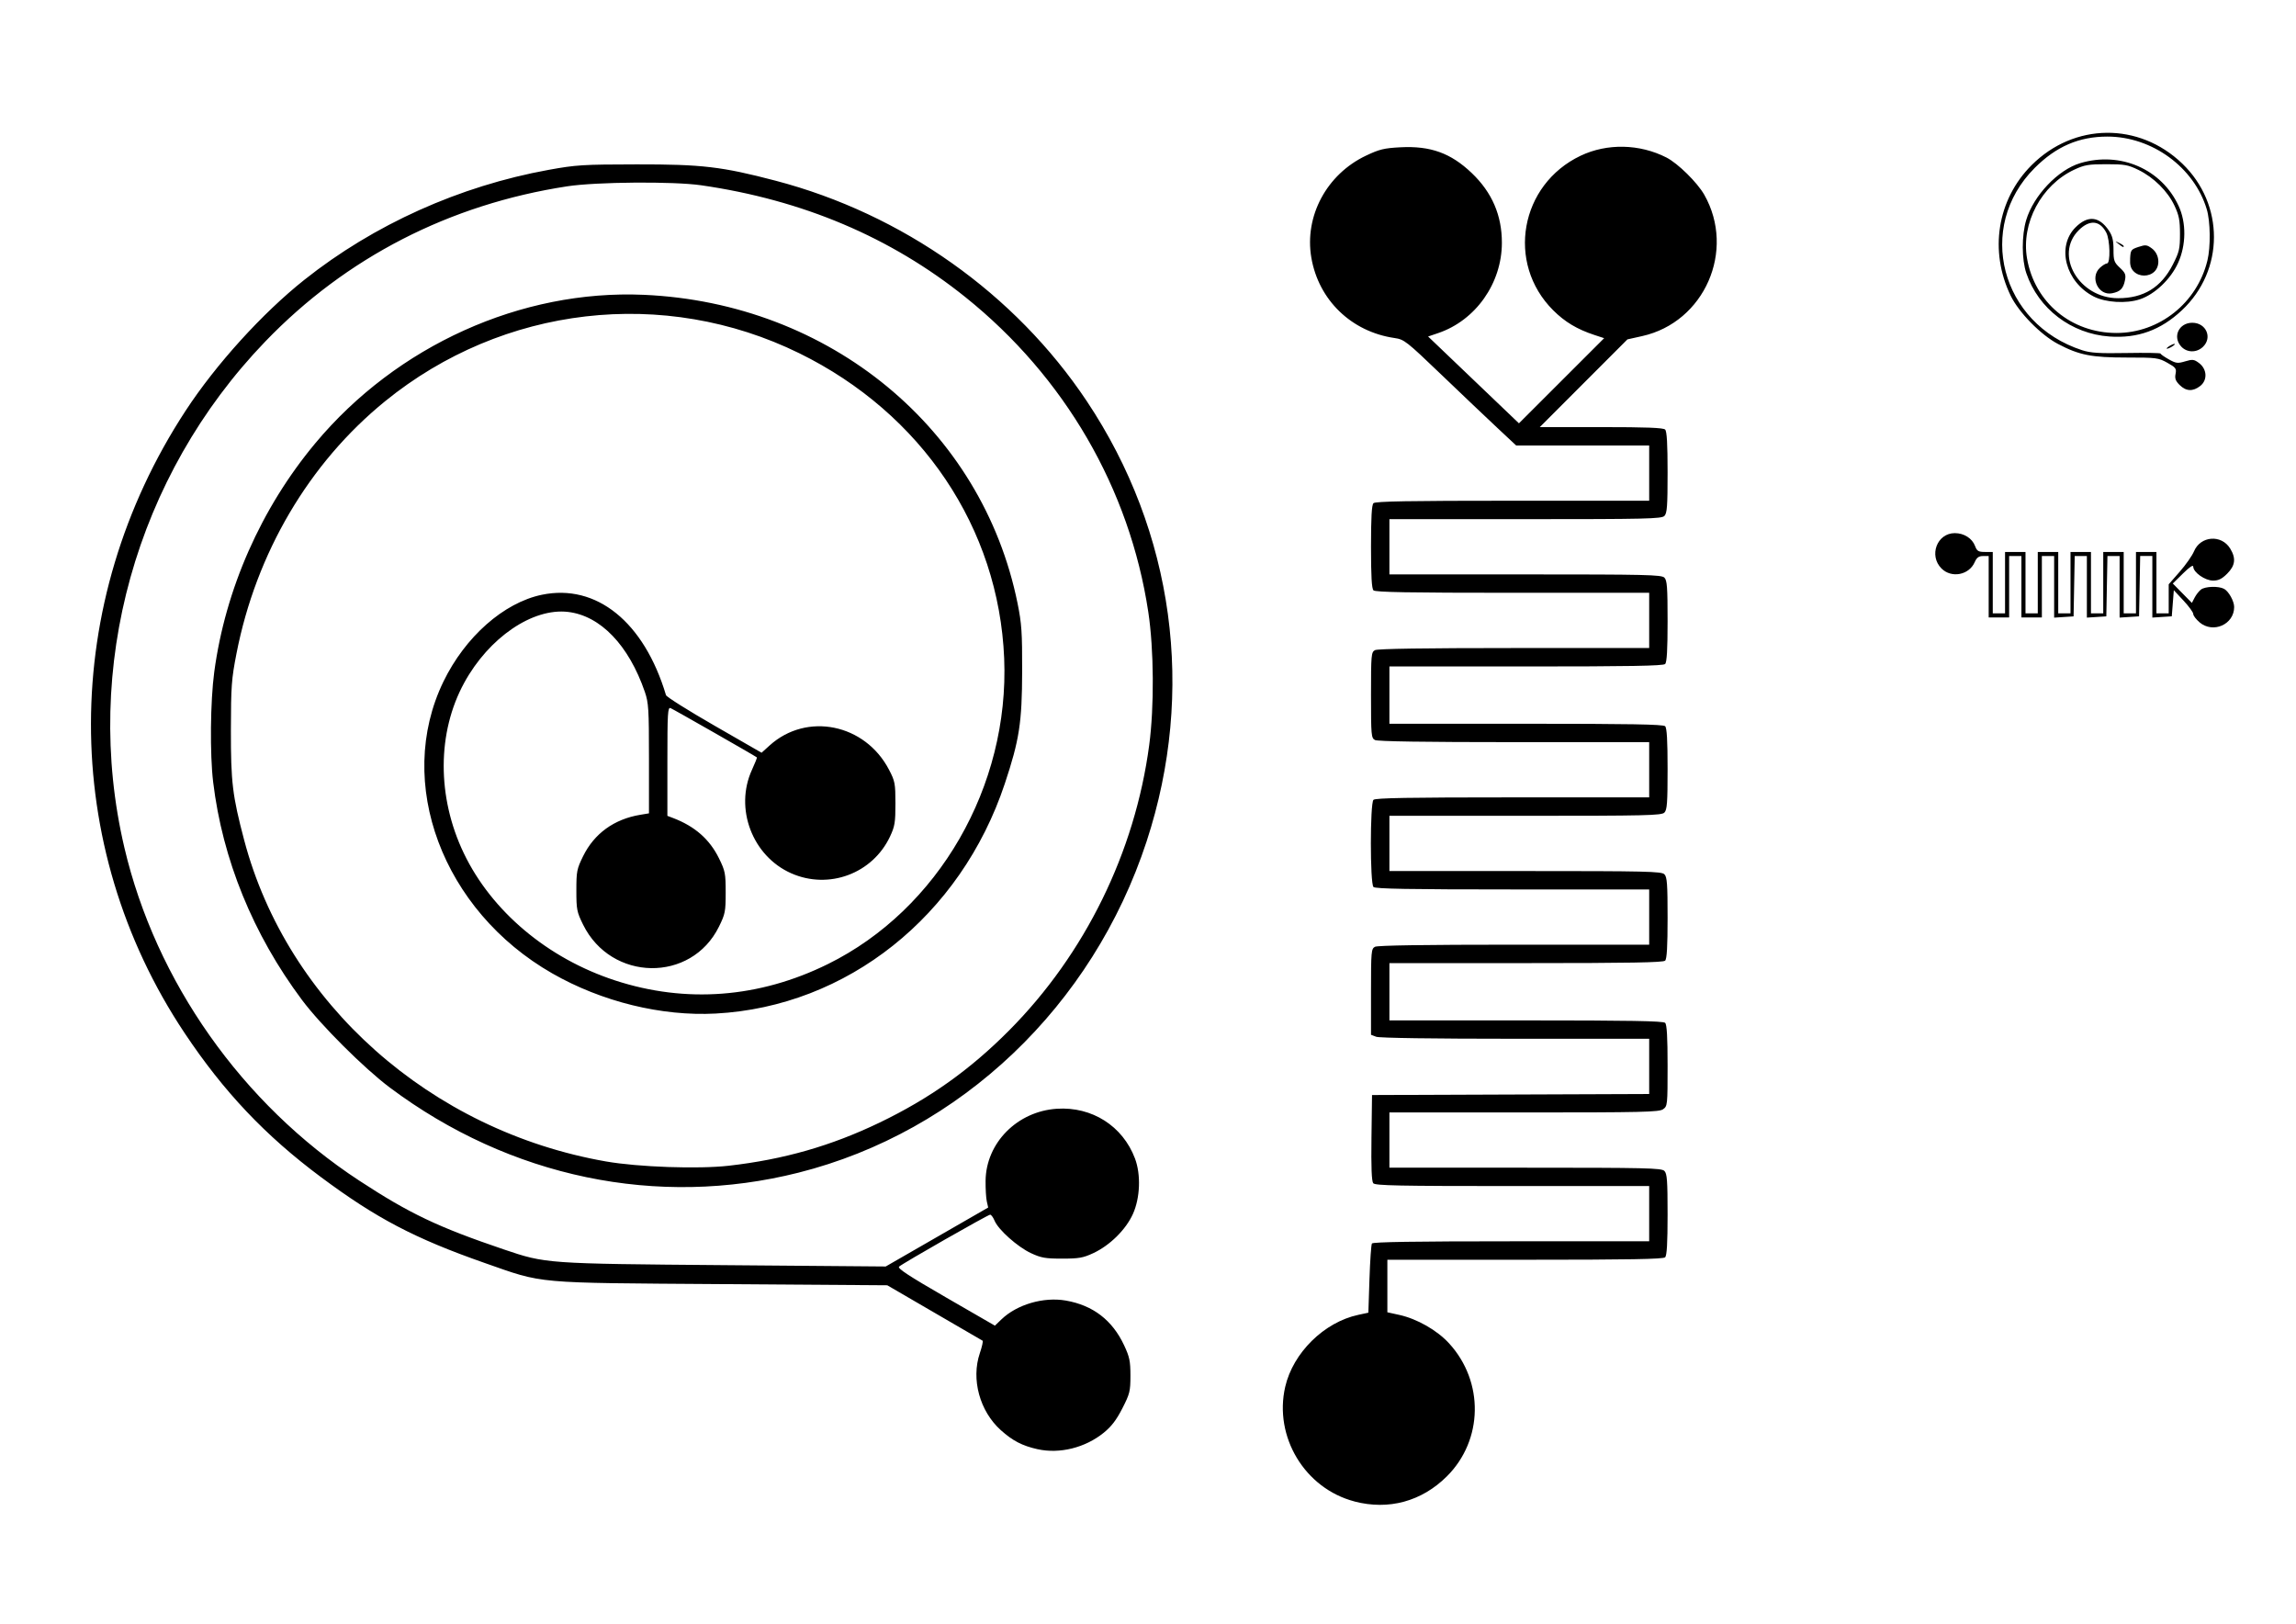 <?xml version="1.0" encoding="UTF-8" standalone="no"?>
<!-- Created with Inkscape (http://www.inkscape.org/) -->

<svg
   xmlns:dc="http://purl.org/dc/elements/1.1/"
   xmlns:cc="http://creativecommons.org/ns#"
   xmlns:rdf="http://www.w3.org/1999/02/22-rdf-syntax-ns#"
   xmlns:svg="http://www.w3.org/2000/svg"
   xmlns="http://www.w3.org/2000/svg"
   xmlns:sodipodi="http://sodipodi.sourceforge.net/DTD/sodipodi-0.dtd"
   xmlns:inkscape="http://www.inkscape.org/namespaces/inkscape"
   width="297mm"
   height="210mm"
   viewBox="0 0 297 210"
   version="1.1"
   id="svg5596"
   inkscape:version="0.92.3 (2405546, 2018-03-11)"
   sodipodi:docname="microfluidics 1.svg">
  <defs
     id="defs5590" />
  <sodipodi:namedview
     id="base"
     pagecolor="#ffffff"
     bordercolor="#666666"
     borderopacity="1.0"
     inkscape:pageopacity="0.0"
     inkscape:pageshadow="2"
     inkscape:zoom="0.7"
     inkscape:cx="354.28571"
     inkscape:cy="331.42857"
     inkscape:document-units="mm"
     inkscape:current-layer="layer1"
     showgrid="false"
     inkscape:window-width="1920"
     inkscape:window-height="1001"
     inkscape:window-x="-9"
     inkscape:window-y="-9"
     inkscape:window-maximized="1" />
  <g
     inkscape:label="Layer 1"
     inkscape:groupmode="layer"
     id="layer1"
     transform="translate(0,-87)">
    <path
       style="fill:#000000;stroke-width:0.265"
       d="m 175.208,281.188 c -6.415,-1.675 -10.451,-8.356 -8.958,-14.831 1.015,-4.402 5.03,-8.354 9.451,-9.302 l 1.303,-0.28 0.143,-4.332 c 0.079,-2.383 0.222,-4.46 0.319,-4.617 0.123,-0.198 5.579,-0.284 18.02,-0.284 h 17.844 v -3.572 -3.572 h -17.695 c -14.706,0 -17.746,-0.062 -17.997,-0.364 -0.211,-0.254 -0.281,-2.037 -0.231,-5.887 l 0.072,-5.523 17.926,-0.068 17.926,-0.068 v -3.57 -3.57 h -17.313 c -10.609,0 -17.576,-0.1 -17.992,-0.258 l -0.679,-0.258 v -5.553 c 0,-5.22 0.031,-5.57 0.512,-5.827 0.338,-0.181 6.448,-0.274 17.992,-0.274 h 17.48 v -3.572 -3.572 h -17.674 c -13.394,0 -17.751,-0.077 -17.992,-0.318 -0.449,-0.449 -0.449,-10.822 0,-11.271 0.241,-0.241 4.598,-0.318 17.992,-0.318 h 17.674 v -3.572 -3.572 h -17.48 c -11.543,0 -17.654,-0.093 -17.992,-0.274 -0.481,-0.257 -0.512,-0.607 -0.512,-5.812 0,-5.204 0.031,-5.554 0.512,-5.812 0.338,-0.181 6.448,-0.274 17.992,-0.274 h 17.48 v -3.572 -3.572 h -17.674 c -13.394,0 -17.751,-0.077 -17.992,-0.318 -0.226,-0.226 -0.318,-1.852 -0.318,-5.636 0,-3.784 0.092,-5.41 0.318,-5.636 0.241,-0.241 4.598,-0.318 17.992,-0.318 h 17.674 v -3.572 -3.572 h -8.603 -8.603 l -2.444,-2.285 c -1.344,-1.256 -4.589,-4.341 -7.212,-6.854 -4.57,-4.379 -4.823,-4.577 -6.085,-4.761 -5.578,-0.813 -9.816,-4.908 -10.756,-10.393 -0.919,-5.362 1.979,-10.776 7.06,-13.189 1.743,-0.828 2.35,-0.976 4.463,-1.086 3.884,-0.203 6.518,0.747 9.223,3.327 2.628,2.506 3.91,5.474 3.903,9.037 -0.01,5.239 -3.394,10.026 -8.253,11.671 l -1.291,0.437 5.875,5.614 5.875,5.614 5.511,-5.506 5.511,-5.506 -1.254,-0.412 c -2.245,-0.738 -3.826,-1.686 -5.348,-3.205 -6.102,-6.095 -4.289,-16.253 3.566,-19.983 3.42,-1.624 7.623,-1.536 11.09,0.233 1.482,0.756 3.996,3.23 4.898,4.819 4.096,7.219 0.021,16.487 -8.038,18.28 l -1.904,0.424 -5.668,5.673 -5.668,5.673 h 7.948 c 5.829,0 8.033,0.085 8.266,0.318 0.225,0.225 0.318,1.83 0.318,5.537 0,4.393 -0.066,5.286 -0.416,5.636 -0.37,0.37 -2.366,0.416 -17.992,0.416 h -17.576 v 3.572 3.572 h 17.576 c 15.625,0 17.622,0.046 17.992,0.416 0.35,0.35 0.416,1.243 0.416,5.636 0,3.707 -0.092,5.312 -0.318,5.537 -0.241,0.241 -4.598,0.318 -17.992,0.318 h -17.674 v 3.704 3.704 h 17.674 c 13.394,0 17.751,0.077 17.992,0.318 0.225,0.225 0.318,1.83 0.318,5.537 0,4.393 -0.066,5.286 -0.416,5.636 -0.37,0.37 -2.366,0.416 -17.992,0.416 h -17.576 v 3.572 3.572 h 17.576 c 15.625,0 17.622,0.046 17.992,0.416 0.35,0.35 0.416,1.243 0.416,5.636 0,3.707 -0.092,5.312 -0.318,5.537 -0.241,0.241 -4.598,0.318 -17.992,0.318 h -17.674 v 3.704 3.704 h 17.674 c 13.394,0 17.751,0.077 17.992,0.318 0.226,0.226 0.318,1.831 0.318,5.541 0,5.098 -0.014,5.234 -0.588,5.636 -0.518,0.363 -2.668,0.412 -17.992,0.412 h -17.404 v 3.572 3.572 h 17.576 c 15.625,0 17.622,0.046 17.992,0.416 0.35,0.35 0.416,1.243 0.416,5.636 0,3.707 -0.092,5.312 -0.318,5.537 -0.241,0.241 -4.627,0.318 -18.124,0.318 h -17.806 v 3.397 3.397 l 1.521,0.334 c 2.322,0.51 4.906,1.984 6.466,3.689 4.541,4.96 4.415,12.513 -0.288,17.194 -3.261,3.246 -7.53,4.407 -11.954,3.253 z m -40.989,-6.755 c -1.992,-0.447 -3.228,-1.088 -4.765,-2.47 -2.726,-2.451 -3.851,-6.581 -2.71,-9.944 0.285,-0.841 0.447,-1.571 0.359,-1.621 -0.088,-0.051 -2.899,-1.684 -6.246,-3.63 l -6.085,-3.538 -21.431,-0.15 c -24.511,-0.171 -22.918,-0.029 -30.628,-2.729 -9.071,-3.176 -14.044,-5.785 -21.231,-11.137 -7.178,-5.346 -12.545,-11.019 -17.61,-18.615 -16.191,-24.285 -16.137,-55.627 0.137,-80.478 3.935,-6.009 9.932,-12.619 15.356,-16.927 9.013,-7.158 20.076,-12.136 31.618,-14.228 3.543,-0.642 4.413,-0.696 11.377,-0.706 8.448,-0.012 11.017,0.29 17.961,2.11 16.429,4.307 30.981,14.611 40.253,28.502 11.3,16.931 14.105,37.538 7.749,56.942 -6.978,21.305 -24.073,37.57 -45.04,42.853 -18.24,4.596 -37.31,0.625 -52.855,-11.005 -3.317,-2.482 -8.955,-8.105 -11.373,-11.344 -6.326,-8.473 -10.28,-18.174 -11.484,-28.177 -0.433,-3.599 -0.365,-10.446 0.142,-14.228 1.435,-10.709 6.067,-21.193 13.075,-29.589 10.536,-12.623 26.625,-19.889 42.499,-19.193 24.061,1.055 43.765,17.319 48.34,39.903 0.528,2.608 0.606,3.757 0.593,8.82 -0.017,6.614 -0.363,8.85 -2.244,14.501 -5.701,17.126 -20.417,28.826 -37.393,29.732 -6.997,0.373 -14.743,-1.529 -21.151,-5.196 -14.199,-8.124 -20.384,-24.69 -14.082,-37.715 2.812,-5.811 7.814,-10.229 12.741,-11.251 7.063,-1.466 13.229,3.517 16.059,12.982 0.067,0.224 2.876,1.992 6.243,3.928 l 6.121,3.52 1.04,-0.94 c 4.801,-4.338 12.344,-2.807 15.443,3.134 0.776,1.488 0.83,1.773 0.832,4.37 0.002,2.451 -0.08,2.953 -0.695,4.265 -2.251,4.802 -7.921,6.914 -12.784,4.764 -5.028,-2.224 -7.367,-8.386 -5.079,-13.383 0.39,-0.851 0.677,-1.573 0.638,-1.605 -0.243,-0.201 -10.839,-6.249 -11.17,-6.376 -0.363,-0.139 -0.409,0.642 -0.409,6.889 v 7.046 l 0.724,0.275 c 2.822,1.073 4.737,2.751 5.949,5.214 0.806,1.638 0.868,1.952 0.868,4.42 0,2.469 -0.062,2.782 -0.87,4.423 -3.581,7.274 -13.94,7.117 -17.577,-0.267 -0.806,-1.637 -0.868,-1.951 -0.868,-4.419 0,-2.467 0.062,-2.782 0.868,-4.421 1.447,-2.941 4.009,-4.798 7.4,-5.363 l 1.124,-0.187 v -7.079 c 0,-6.415 -0.05,-7.225 -0.535,-8.634 -2.076,-6.033 -5.732,-9.84 -9.927,-10.337 -4.584,-0.543 -10.237,3.313 -13.436,9.163 -3.518,6.434 -3.539,14.767 -0.056,22.04 3.597,7.511 10.841,13.603 19.569,16.455 9.168,2.997 18.655,2.268 27.535,-2.116 14.303,-7.061 23.486,-22.994 22.798,-39.554 -0.7,-16.837 -10.669,-31.674 -26.502,-39.445 -17.506,-8.591 -38.341,-6.178 -53.578,6.207 -9.834,7.993 -16.689,19.629 -19.226,32.636 -0.645,3.308 -0.712,4.22 -0.721,9.863 -0.011,6.77 0.198,8.511 1.715,14.254 5.581,21.135 24.128,37.606 46.807,41.569 4.185,0.731 11.927,1.001 15.877,0.553 7.099,-0.805 13.258,-2.567 19.525,-5.585 6.471,-3.117 11.696,-6.835 16.747,-11.918 9.806,-9.869 16.267,-23.026 18.115,-36.889 0.662,-4.971 0.613,-12.386 -0.115,-17.214 -2.405,-15.955 -10.81,-30.424 -23.663,-40.735 -9.666,-7.754 -21.061,-12.577 -34.183,-14.467 -3.605,-0.519 -13.563,-0.44 -17.33,0.137 -15.214,2.333 -28.575,9.198 -39.035,20.056 -16.78,17.419 -23.693,42.219 -18.244,65.452 4.066,17.338 15.23,33.17 30.386,43.09 6.519,4.267 10.183,6.011 18.691,8.894 5.445,1.845 5.466,1.847 28.569,2.038 l 20.843,0.172 6.627,-3.813 6.627,-3.813 -0.179,-0.794 c -0.098,-0.437 -0.169,-1.639 -0.157,-2.671 0.057,-4.9 4.102,-8.981 9.23,-9.31 4.541,-0.291 8.502,2.23 10.091,6.424 0.79,2.087 0.676,5.12 -0.271,7.203 -0.918,2.018 -2.975,4.047 -5.114,5.046 -1.316,0.614 -1.862,0.711 -4.036,0.711 -2.173,0 -2.72,-0.096 -4.036,-0.711 -1.728,-0.807 -4.219,-3.028 -4.701,-4.192 -0.178,-0.429 -0.435,-0.781 -0.572,-0.781 -0.286,0 -11.297,6.281 -11.783,6.72 -0.241,0.219 1.261,1.204 6.038,3.962 l 6.36,3.671 0.841,-0.809 c 2.01,-1.934 5.45,-2.94 8.336,-2.437 3.512,0.612 6.014,2.533 7.536,5.786 0.706,1.508 0.817,2.043 0.817,3.928 0,2.019 -0.078,2.334 -1.045,4.228 -0.766,1.5 -1.409,2.342 -2.409,3.154 -2.39,1.94 -5.711,2.766 -8.558,2.127 z M 284.523,167.482 c -0.448,-0.377 -0.814,-0.858 -0.814,-1.07 0,-0.212 -0.566,-0.991 -1.257,-1.731 l -1.257,-1.346 -0.132,1.688 -0.132,1.688 -1.257,0.081 -1.257,0.081 v -3.983 -3.983 h -0.787 -0.787 l -0.073,3.903 -0.073,3.903 -1.257,0.081 -1.257,0.081 v -3.983 -3.983 h -0.787 -0.787 l -0.073,3.903 -0.073,3.903 -1.257,0.081 -1.257,0.081 v -3.983 -3.983 h -0.787 -0.787 l -0.073,3.903 -0.073,3.903 -1.257,0.081 -1.257,0.081 v -3.983 -3.983 h -0.794 -0.794 v 3.969 3.969 h -1.323 -1.323 v -3.969 -3.969 h -0.794 -0.794 v 3.969 3.969 h -1.323 -1.323 v -3.969 -3.969 h -0.729 c -0.557,0 -0.813,0.189 -1.083,0.8 -0.738,1.667 -3.007,2.095 -4.293,0.808 -1.669,-1.669 -0.576,-4.571 1.722,-4.571 1.194,0 2.246,0.669 2.623,1.669 0.249,0.658 0.429,0.766 1.289,0.766 h 1 v 3.969 3.969 h 0.794 0.794 v -3.969 -3.969 h 1.323 1.323 v 3.969 3.969 h 0.794 0.794 v -3.969 -3.969 h 1.323 1.323 v 3.969 3.969 h 0.794 0.794 v -3.969 -3.969 h 1.323 1.323 v 3.969 3.969 h 0.794 0.794 v -3.969 -3.969 h 1.323 1.323 v 3.969 3.969 h 0.794 0.794 v -3.969 -3.969 h 1.323 1.323 v 3.969 3.969 h 0.794 0.794 v -1.878 -1.878 l 1.426,-1.628 c 0.784,-0.895 1.614,-2.079 1.843,-2.63 0.836,-2.011 3.554,-2.22 4.688,-0.36 0.768,1.259 0.655,2.195 -0.39,3.24 -0.683,0.683 -1.124,0.9 -1.832,0.9 -1.036,0 -2.56,-1.071 -2.56,-1.8 0,-0.28 -0.461,0.025 -1.323,0.874 l -1.323,1.303 1.235,1.254 1.235,1.254 0.358,-0.69 c 0.197,-0.38 0.564,-0.847 0.816,-1.038 0.55,-0.417 2.278,-0.471 2.986,-0.092 0.599,0.32 1.308,1.594 1.308,2.348 0,2.262 -2.718,3.467 -4.478,1.986 z m -2.575,-30.686 c -0.525,-0.525 -0.645,-0.851 -0.527,-1.438 0.137,-0.686 0.034,-0.825 -1.062,-1.438 -1.154,-0.645 -1.412,-0.678 -5.226,-0.678 -4.598,0 -6.166,-0.309 -8.923,-1.757 -2.21,-1.161 -5.068,-4.074 -6.113,-6.229 -2.811,-5.799 -1.748,-12.445 2.701,-16.894 5.499,-5.499 13.88,-5.59 19.483,-0.21 5.492,5.273 5.471,13.822 -0.046,18.983 -2.752,2.575 -5.712,3.646 -9.363,3.388 -4.944,-0.349 -9.192,-3.584 -10.757,-8.192 -0.605,-1.782 -0.612,-4.878 -0.015,-6.872 0.947,-3.164 4.117,-6.501 6.99,-7.359 5.193,-1.55 10.513,0.762 12.725,5.531 1.01,2.177 0.981,5.071 -0.074,7.385 -0.958,2.102 -3.014,4.056 -4.942,4.696 -1.752,0.582 -4.431,0.421 -5.955,-0.357 -3.648,-1.863 -4.862,-6.453 -2.366,-8.949 1.585,-1.585 3.061,-1.445 4.312,0.411 0.458,0.68 0.601,1.267 0.601,2.467 0,1.422 0.08,1.649 0.826,2.346 0.704,0.658 0.801,0.898 0.656,1.624 -0.214,1.072 -0.605,1.465 -1.666,1.677 -1.762,0.352 -2.914,-2.036 -1.584,-3.285 0.337,-0.316 0.754,-0.575 0.926,-0.575 0.466,0 0.4,-3.034 -0.086,-3.974 -0.832,-1.609 -2.165,-1.725 -3.578,-0.312 -3.2,3.2 0.043,8.784 5.102,8.784 3.304,0 5.57,-1.392 7.078,-4.349 0.833,-1.633 0.926,-2.031 0.926,-3.959 -1.8e-4,-1.772 -0.123,-2.406 -0.709,-3.657 -0.876,-1.87 -2.664,-3.644 -4.657,-4.623 -1.351,-0.663 -1.795,-0.743 -4.158,-0.743 -2.317,-5e-5 -2.834,0.088 -4.159,0.709 -4.255,1.994 -6.882,6.928 -6.104,11.466 0.977,5.706 5.715,9.653 11.586,9.653 5.529,0 10.405,-3.884 11.746,-9.358 0.436,-1.778 0.394,-5.062 -0.084,-6.65 -1.633,-5.421 -7.067,-9.393 -12.853,-9.393 -3.675,0 -6.629,1.278 -9.417,4.072 -7.644,7.662 -4.386,20.142 6.15,23.557 1.099,0.356 2.214,0.427 5.755,0.363 2.416,-0.043 4.392,-0.011 4.392,0.071 -1.9e-4,0.082 0.473,0.416 1.051,0.74 0.945,0.531 1.159,0.558 2.126,0.269 0.961,-0.288 1.151,-0.266 1.793,0.212 1.046,0.778 1.127,2.21 0.168,2.965 -0.948,0.746 -1.841,0.706 -2.666,-0.119 z m 0.22,-4.96 c -1.178,-1.254 -0.334,-3.092 1.419,-3.092 1.792,0 2.634,1.934 1.362,3.129 -0.813,0.764 -2.044,0.748 -2.781,-0.037 z m -1.898,0.234 c 0,-0.073 0.238,-0.26 0.529,-0.415 0.291,-0.156 0.529,-0.224 0.529,-0.151 0,0.073 -0.238,0.26 -0.529,0.415 -0.291,0.156 -0.529,0.224 -0.529,0.151 z m -4.245,-9.952 c -0.405,-0.405 -0.526,-0.831 -0.481,-1.693 0.056,-1.085 0.12,-1.172 1.079,-1.489 0.916,-0.302 1.091,-0.282 1.738,0.198 0.951,0.707 1.12,2.198 0.337,2.98 -0.701,0.701 -1.974,0.702 -2.672,0.003 z m -1.988,-3.575 c -0.493,-0.395 -0.49,-0.4 0.082,-0.123 0.327,0.159 0.595,0.344 0.595,0.411 0,0.202 -0.137,0.144 -0.677,-0.288 z"
       id="path6156"
       inkscape:connector-curvature="0" />
  </g>
</svg>

